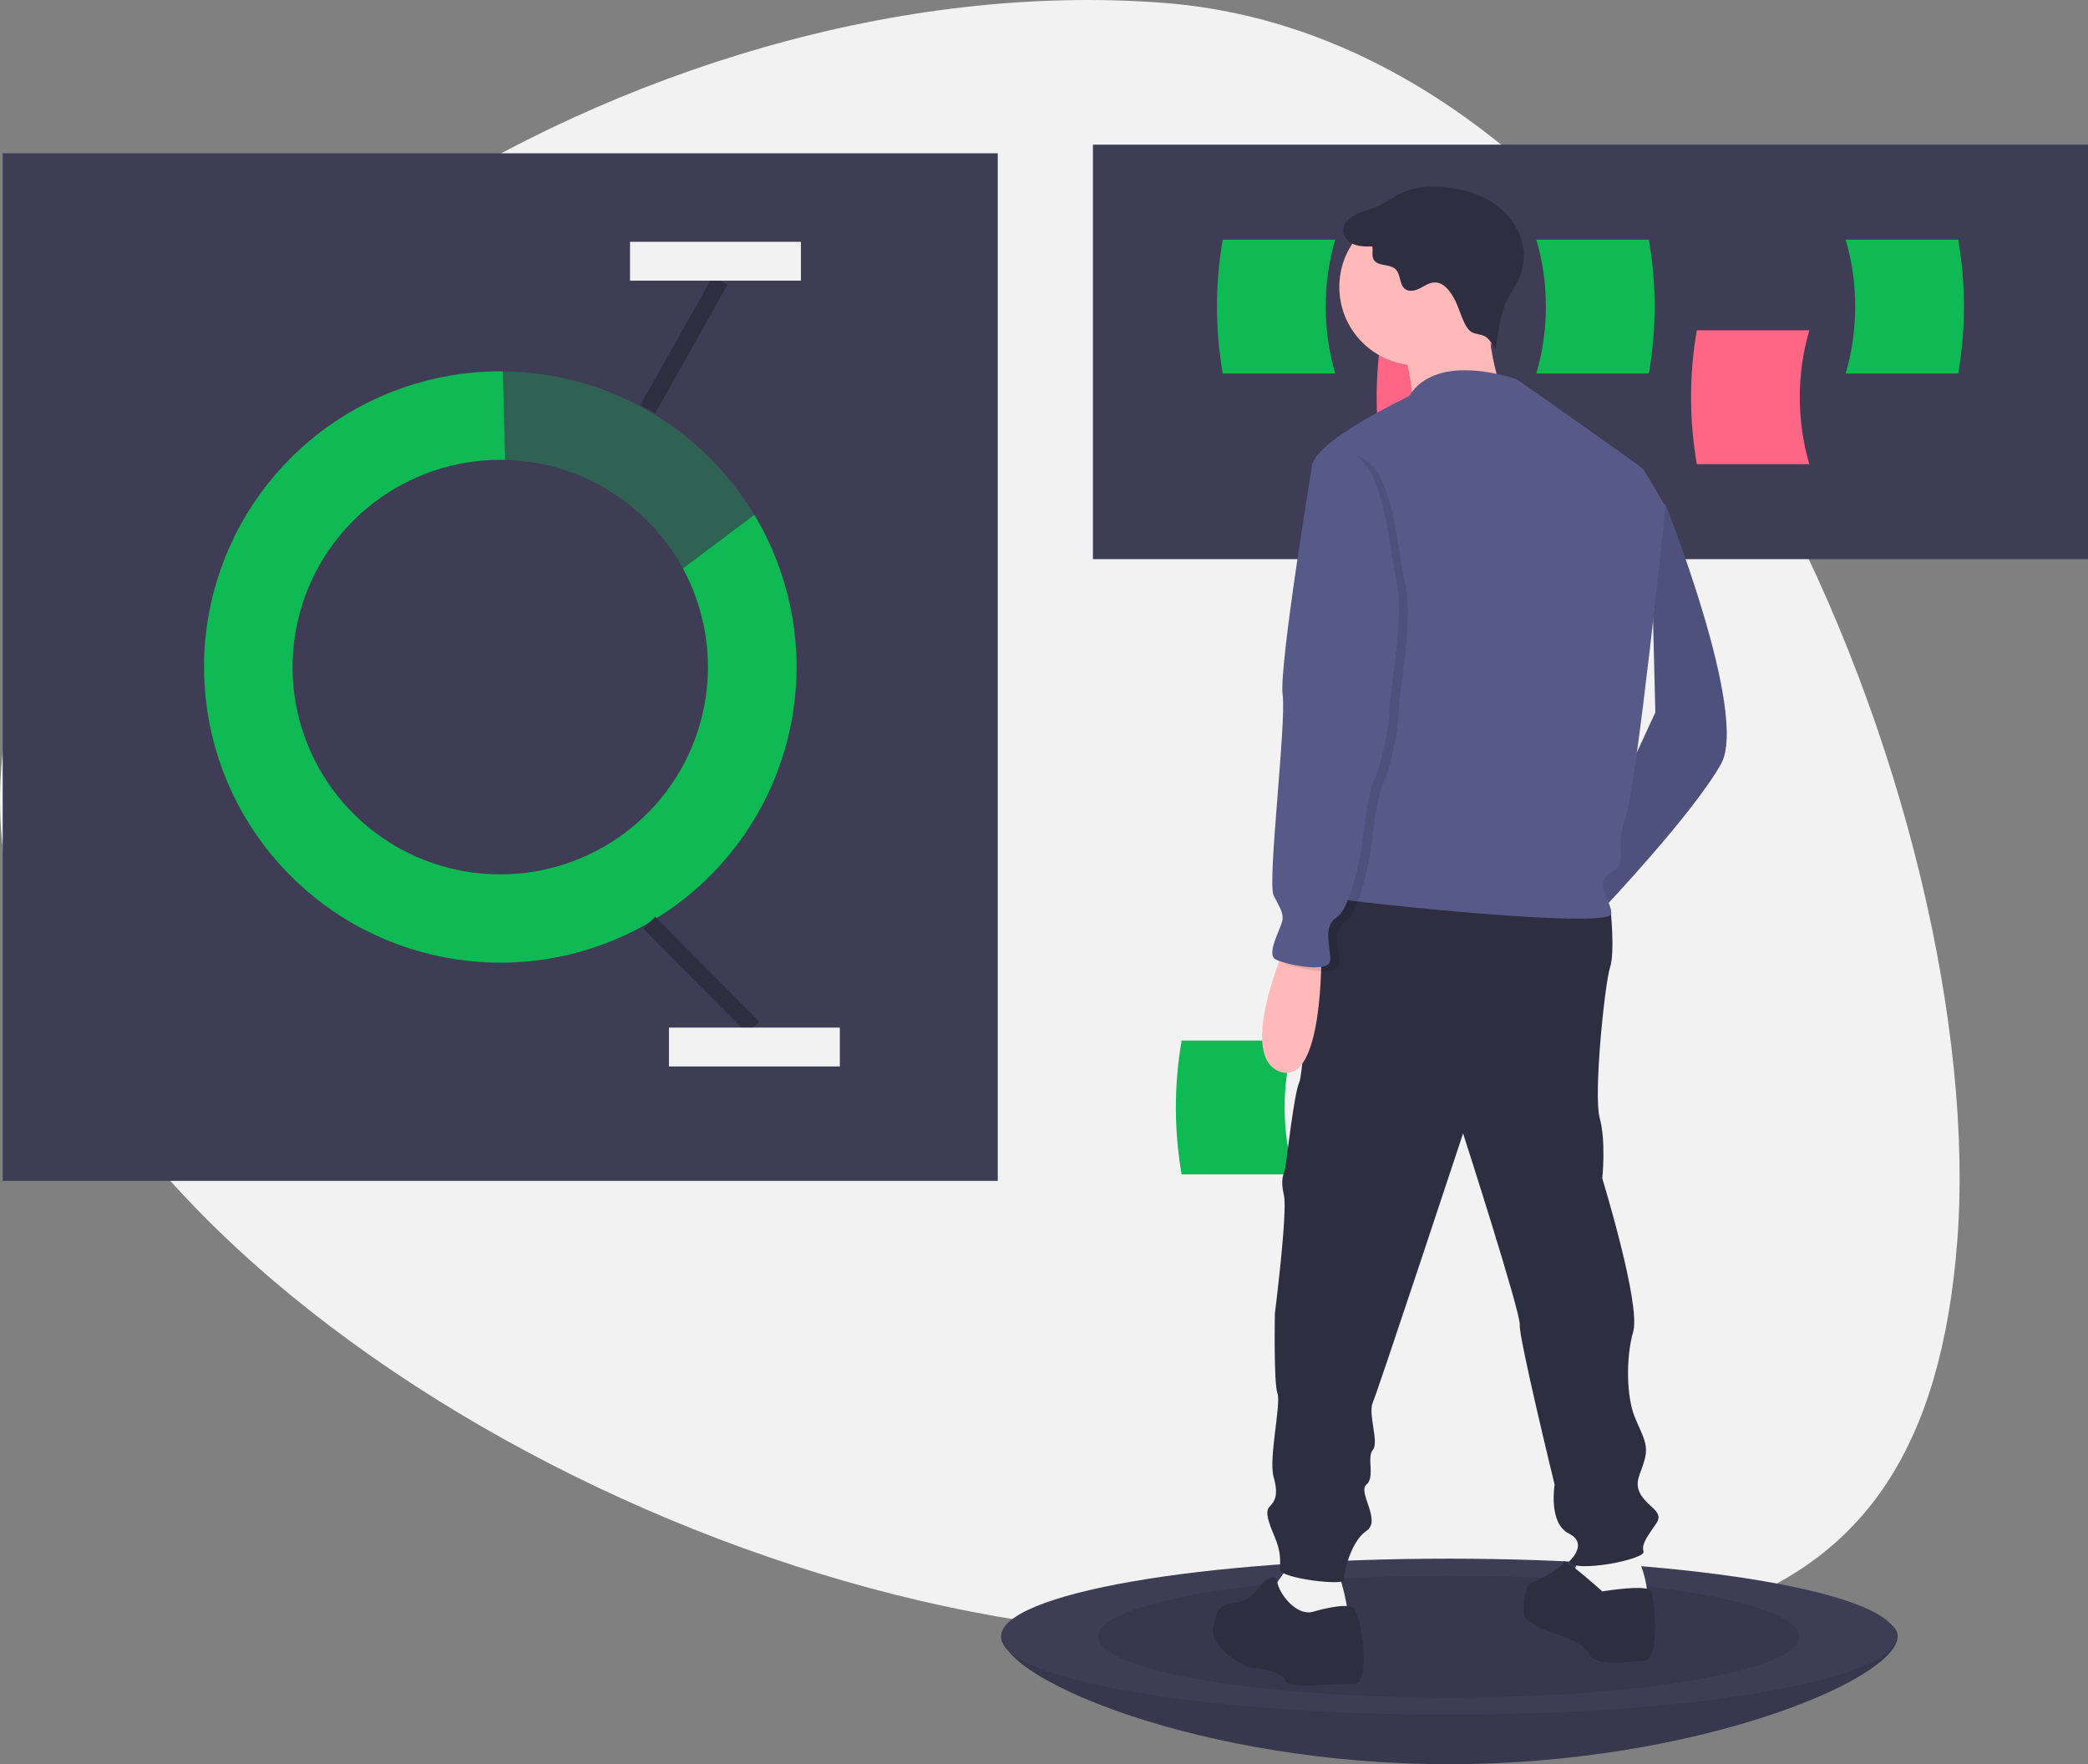<svg width="245" height="207" viewBox="0 0 245 207" fill="none" xmlns="http://www.w3.org/2000/svg">
<rect x="0" y="0" width="245" height="207" fill="#808080" stroke="none"/>
<path d="M131.3 191.477C69.774 186.804 -3.598 139.23 0.137 90.245C3.873 41.259 74.935 -4.342 136.461 0.331C197.987 5.003 233.403 96.548 229.668 145.534C225.932 194.519 192.826 196.149 131.3 191.477Z" fill="#F2F2F2"/>
<path d="M117.074 17.986H0.316V138.555H117.074V17.986Z" fill="#3F3D56"/>
<path d="M80.128 66.694C82.669 71.377 83.6 76.762 82.777 82.024C81.954 87.285 79.424 92.131 75.574 95.819C71.724 99.506 66.768 101.831 61.467 102.436C56.165 103.041 50.812 101.893 46.227 99.168C41.643 96.443 38.081 92.292 36.089 87.352C34.098 82.411 33.786 76.956 35.202 71.821C36.617 66.687 39.682 62.159 43.926 58.931C48.171 55.703 53.359 53.955 58.695 53.954C58.888 53.954 59.081 53.957 59.273 53.962L59.015 43.573C58.908 43.572 58.802 43.569 58.695 43.569C51.017 43.571 43.557 46.11 37.477 50.788C31.397 55.467 27.04 62.022 25.086 69.431C23.132 76.841 23.691 84.687 26.675 91.746C29.66 98.805 34.902 104.68 41.584 108.453C48.266 112.227 56.011 113.686 63.612 112.605C71.212 111.524 78.24 107.962 83.599 102.475C88.958 96.989 92.346 89.886 93.235 82.276C94.123 74.666 92.463 66.976 88.512 60.407L80.128 66.694Z" fill="#0FB953"/>
<path opacity="0.3" d="M80.129 66.694L88.512 60.407C85.45 55.316 81.13 51.095 75.966 48.148C70.801 45.2 64.965 43.625 59.016 43.573L59.273 53.962C63.566 54.062 67.755 55.292 71.417 57.528C75.08 59.764 78.085 62.926 80.129 66.694Z" fill="#0FB953"/>
<path d="M76.182 108.27L88.393 120.571" stroke="#2F2E41" stroke-width="2" stroke-miterlimit="10"/>
<path d="M84.499 32.907L76.012 48.009" stroke="#2F2E41" stroke-width="2" stroke-miterlimit="10"/>
<path d="M98.544 120.571H78.492V125.131H98.544V120.571Z" fill="#F2F2F2"/>
<path d="M93.976 28.371H73.924V32.93H93.976V28.371Z" fill="#F2F2F2"/>
<path d="M245 16.973H128.242V65.606H245V16.973Z" fill="#3F3D56"/>
<path d="M175.409 54.461H162.211C161.31 49.264 161.31 43.953 162.211 38.756H175.409C173.922 43.886 173.922 49.331 175.409 54.461Z" fill="#FF6584"/>
<path d="M212.298 54.461H199.099C198.199 49.264 198.199 43.953 199.099 38.756H212.298C210.811 43.886 210.811 49.331 212.298 54.461Z" fill="#FF6584"/>
<path d="M156.671 43.822H143.472C142.572 38.626 142.572 33.314 143.472 28.118H156.671C155.184 33.248 155.184 38.693 156.671 43.822Z" fill="#0FB953"/>
<path d="M180.275 43.822H193.474C194.375 38.626 194.375 33.314 193.474 28.118H180.275C181.762 33.248 181.762 38.693 180.275 43.822Z" fill="#0FB953"/>
<path d="M216.572 43.822H229.771C230.672 38.626 230.672 33.314 229.771 28.118H216.572C218.059 33.248 218.059 38.693 216.572 43.822Z" fill="#0FB953"/>
<path d="M222.664 192.001C222.664 197.052 199.014 207 169.996 207C140.979 207 117.582 197.052 117.582 192.001C117.582 186.95 140.979 188.708 169.996 188.708C199.014 188.708 222.664 186.95 222.664 192.001Z" fill="#3F3D56"/>
<path opacity="0.1" d="M222.664 192.001C222.664 197.052 199.014 207 169.996 207C140.979 207 117.582 197.052 117.582 192.001C117.582 186.95 140.979 188.708 169.996 188.708C199.014 188.708 222.664 186.95 222.664 192.001Z" fill="black"/>
<path d="M169.996 201.174C199.014 201.174 222.537 197.079 222.537 192.028C222.537 186.977 199.014 182.882 169.996 182.882C140.979 182.882 117.455 186.977 117.455 192.028C117.455 197.079 140.979 201.174 169.996 201.174Z" fill="#3F3D56"/>
<path opacity="0.1" d="M169.996 199.186C192.705 199.186 211.115 195.981 211.115 192.028C211.115 188.075 192.705 184.87 169.996 184.87C147.287 184.87 128.877 188.075 128.877 192.028C128.877 195.981 147.287 199.186 169.996 199.186Z" fill="black"/>
<path d="M151.847 137.795H138.648C137.747 132.599 137.747 127.287 138.648 122.091H151.847C150.36 127.221 150.36 132.666 151.847 137.795Z" fill="#0FB953"/>
<path d="M193.605 58.272L195.42 59.178C195.42 59.178 205.251 83.781 201.924 89.668C198.596 95.555 188.16 106.573 188.16 106.573L186.193 100.988L194.235 83.59L193.605 58.272Z" fill="#575A89"/>
<path opacity="0.1" d="M193.605 58.272L195.42 59.178C195.42 59.178 205.251 83.781 201.924 89.668C198.596 95.555 188.16 106.573 188.16 106.573L186.193 100.988L194.235 83.59L193.605 58.272Z" fill="black"/>
<path d="M191.639 181.288C191.639 181.288 194.21 187.175 192.849 187.628C191.488 188.081 189.824 188.081 188.16 188.081C186.496 188.081 184.53 187.477 184.228 186.873C183.925 186.269 185.438 182.345 185.438 182.345L191.639 181.288Z" fill="#F2F2F2"/>
<path d="M157.003 184.307C157.003 184.307 158.666 189.59 157.91 189.892C157.154 190.194 154.734 191.552 153.372 191.1C152.011 190.647 149.894 189.59 149.44 189.137C148.986 188.685 149.44 186.27 149.44 186.27L151.557 183.251L157.003 184.307Z" fill="#F2F2F2"/>
<path d="M186.799 105.818L188.967 106.573C188.967 106.573 189.521 111.705 188.916 113.516C188.311 115.328 186.95 128.459 187.706 131.176C188.462 133.893 188.009 138.271 188.009 138.271C188.009 138.271 192.546 153.063 191.639 156.232C190.731 159.402 190.882 163.93 191.79 166.195C192.697 168.459 193.454 169.364 193 171.176C192.546 172.987 191.639 173.892 192.546 175.402C193.454 176.911 195.269 177.364 194.361 178.723C193.454 180.081 192.546 181.138 192.849 182.043C193.151 182.949 184.832 184.609 184.076 183.251C184.076 183.251 186.496 181.138 184.076 179.93C181.656 178.723 182.412 174.194 182.412 174.194C182.412 174.194 178.177 156.836 178.328 155.478C178.48 154.119 171.673 132.988 171.673 132.988C171.673 132.988 161.691 163.176 161.086 164.534C160.481 165.893 161.842 169.213 161.086 170.119C160.329 171.025 161.388 173.289 160.329 174.194C159.271 175.1 162.144 178.421 160.329 179.628C158.514 180.836 157.607 184.609 157.758 185.364C157.909 186.119 150.195 185.213 150.195 184.156C150.195 183.1 150.347 182.194 149.59 180.383C148.834 178.572 148.38 177.364 148.985 176.76C149.59 176.157 150.044 175.402 149.439 173.289C148.834 171.176 150.347 164.685 149.893 163.478C149.439 162.27 149.59 154.119 149.59 154.119C149.59 154.119 151.103 142.195 150.649 140.233C150.195 138.271 150.649 137.818 150.8 137.063C150.952 136.308 151.859 128.158 152.464 126.95C153.069 125.743 153.826 105.064 157.304 104.007C160.783 102.951 186.799 105.818 186.799 105.818Z" fill="#2F2E41"/>
<path d="M188.01 186.722C188.01 186.722 193.455 185.817 193.757 186.722C194.06 187.628 194.967 194.722 192.85 194.873C190.732 195.024 187.102 195.477 186.497 194.118C185.892 192.76 183.018 191.854 183.018 191.854C183.018 191.854 178.783 190.647 178.783 189.288C178.783 187.93 178.934 185.817 179.691 185.666C180.447 185.515 183.472 183.854 183.472 183.251C183.472 182.647 188.01 186.722 188.01 186.722Z" fill="#2F2E41"/>
<path d="M153.978 189.137C153.978 189.137 157.91 187.93 158.818 188.684C159.725 189.439 160.935 197.741 158.818 197.59C156.7 197.439 151.104 198.345 150.802 197.137C150.499 195.93 146.415 195.628 146.415 195.628C146.415 195.628 142.029 193.514 142.331 191.25C142.634 188.986 143.088 188.232 144.903 188.081C146.718 187.93 148.079 185.817 148.23 185.666C148.381 185.515 149.715 184.411 149.88 185.642C150.045 186.873 152.012 189.59 153.978 189.137Z" fill="#2F2E41"/>
<path d="M166.379 42.876C171.474 42.876 175.605 38.754 175.605 33.669C175.605 28.584 171.474 24.462 166.379 24.462C161.283 24.462 157.152 28.584 157.152 33.669C157.152 38.754 161.283 42.876 166.379 42.876Z" fill="#FFB9B9"/>
<path d="M174.397 35.782C174.397 35.782 175.002 45.895 177.271 46.801C179.539 47.706 165.775 47.706 165.775 47.706C165.775 47.706 165.624 41.367 163.658 39.858C161.692 38.348 174.397 35.782 174.397 35.782Z" fill="#FFB9B9"/>
<path d="M178.025 44.537C178.025 44.537 168.648 41.065 165.32 46.499C165.32 46.499 154.733 51.48 153.976 54.499C153.22 57.517 160.329 80.159 160.329 80.159C160.329 80.159 160.329 98.875 158.816 100.837C157.304 102.8 154.43 104.913 156.396 105.366C158.363 105.818 189.218 109.139 189.067 107.177C188.916 105.215 186.949 103.554 189.067 102.347C191.184 101.139 189.369 99.781 190.731 95.856C192.092 91.932 195.42 59.48 195.42 59.48C195.42 59.48 193.151 55.404 192.697 54.952C192.243 54.499 178.025 44.537 178.025 44.537Z" fill="#575A89"/>
<path d="M150.953 110.648C150.953 110.648 145.054 123.931 150.197 125.743C155.339 127.554 155.037 111.705 155.037 111.705L150.953 110.648Z" fill="#FFB9B9"/>
<path d="M170.806 35.381C170.271 34.312 169.471 33.078 168.275 33.143C167.67 33.176 167.149 33.552 166.61 33.827C166.071 34.103 165.38 34.274 164.887 33.923C164.167 33.409 164.39 32.19 163.745 31.584C163.042 30.922 161.626 31.292 161.172 30.44C160.929 29.985 161.125 29.42 161.019 28.916C160.283 28.93 159.522 28.94 158.84 28.663C158.157 28.387 157.565 27.747 157.584 27.012C157.605 26.762 157.675 26.518 157.791 26.295C157.907 26.072 158.067 25.874 158.26 25.713C159.19 24.87 160.535 24.708 161.682 24.196C162.595 23.789 163.389 23.154 164.287 22.714C165.831 21.956 167.613 21.809 169.329 21.94C171.932 22.138 174.563 23 176.45 24.799C178.337 26.598 179.336 29.437 178.522 31.911C178.061 33.313 177.084 34.492 176.538 35.864C176.204 36.803 175.972 37.775 175.847 38.763L175.464 41.108C175.524 40.743 174.721 39.828 174.458 39.61C173.883 39.135 173.048 39.296 172.515 38.856C171.726 38.205 171.27 36.309 170.806 35.381Z" fill="#2F2E41"/>
<path opacity="0.1" d="M157.457 53.442L155.037 54.952C155.037 54.952 151.104 78.649 151.558 81.97C152.012 85.291 149.743 104.007 150.499 105.517C151.256 107.026 151.558 107.328 151.558 108.233C151.558 109.139 149.441 112.46 150.802 113.064C152.163 113.667 157.155 114.724 157.155 113.064C157.155 111.403 156.247 109.139 157.911 108.083C159.575 107.026 160.785 100.234 160.785 100.234C160.785 100.234 161.541 93.29 162.297 91.932C163.053 90.573 164.112 85.592 164.112 83.479C164.112 81.366 165.927 72.763 164.868 68.385C163.81 64.008 163.507 52.235 157.457 53.442Z" fill="black"/>
<path d="M156.398 52.989L153.978 54.499C153.978 54.499 150.046 78.196 150.5 81.517C150.953 84.838 148.685 103.554 149.441 105.064C150.197 106.573 150.5 106.875 150.5 107.781C150.5 108.686 148.382 112.007 149.743 112.611C151.105 113.214 156.096 114.271 156.096 112.611C156.096 110.95 155.188 108.686 156.852 107.63C158.516 106.573 159.726 99.781 159.726 99.781C159.726 99.781 160.482 92.838 161.239 91.479C161.995 90.121 163.054 85.14 163.054 83.026C163.054 80.913 164.869 72.31 163.81 67.932C162.751 63.555 162.449 51.782 156.398 52.989Z" fill="#575A89"/>
</svg>
